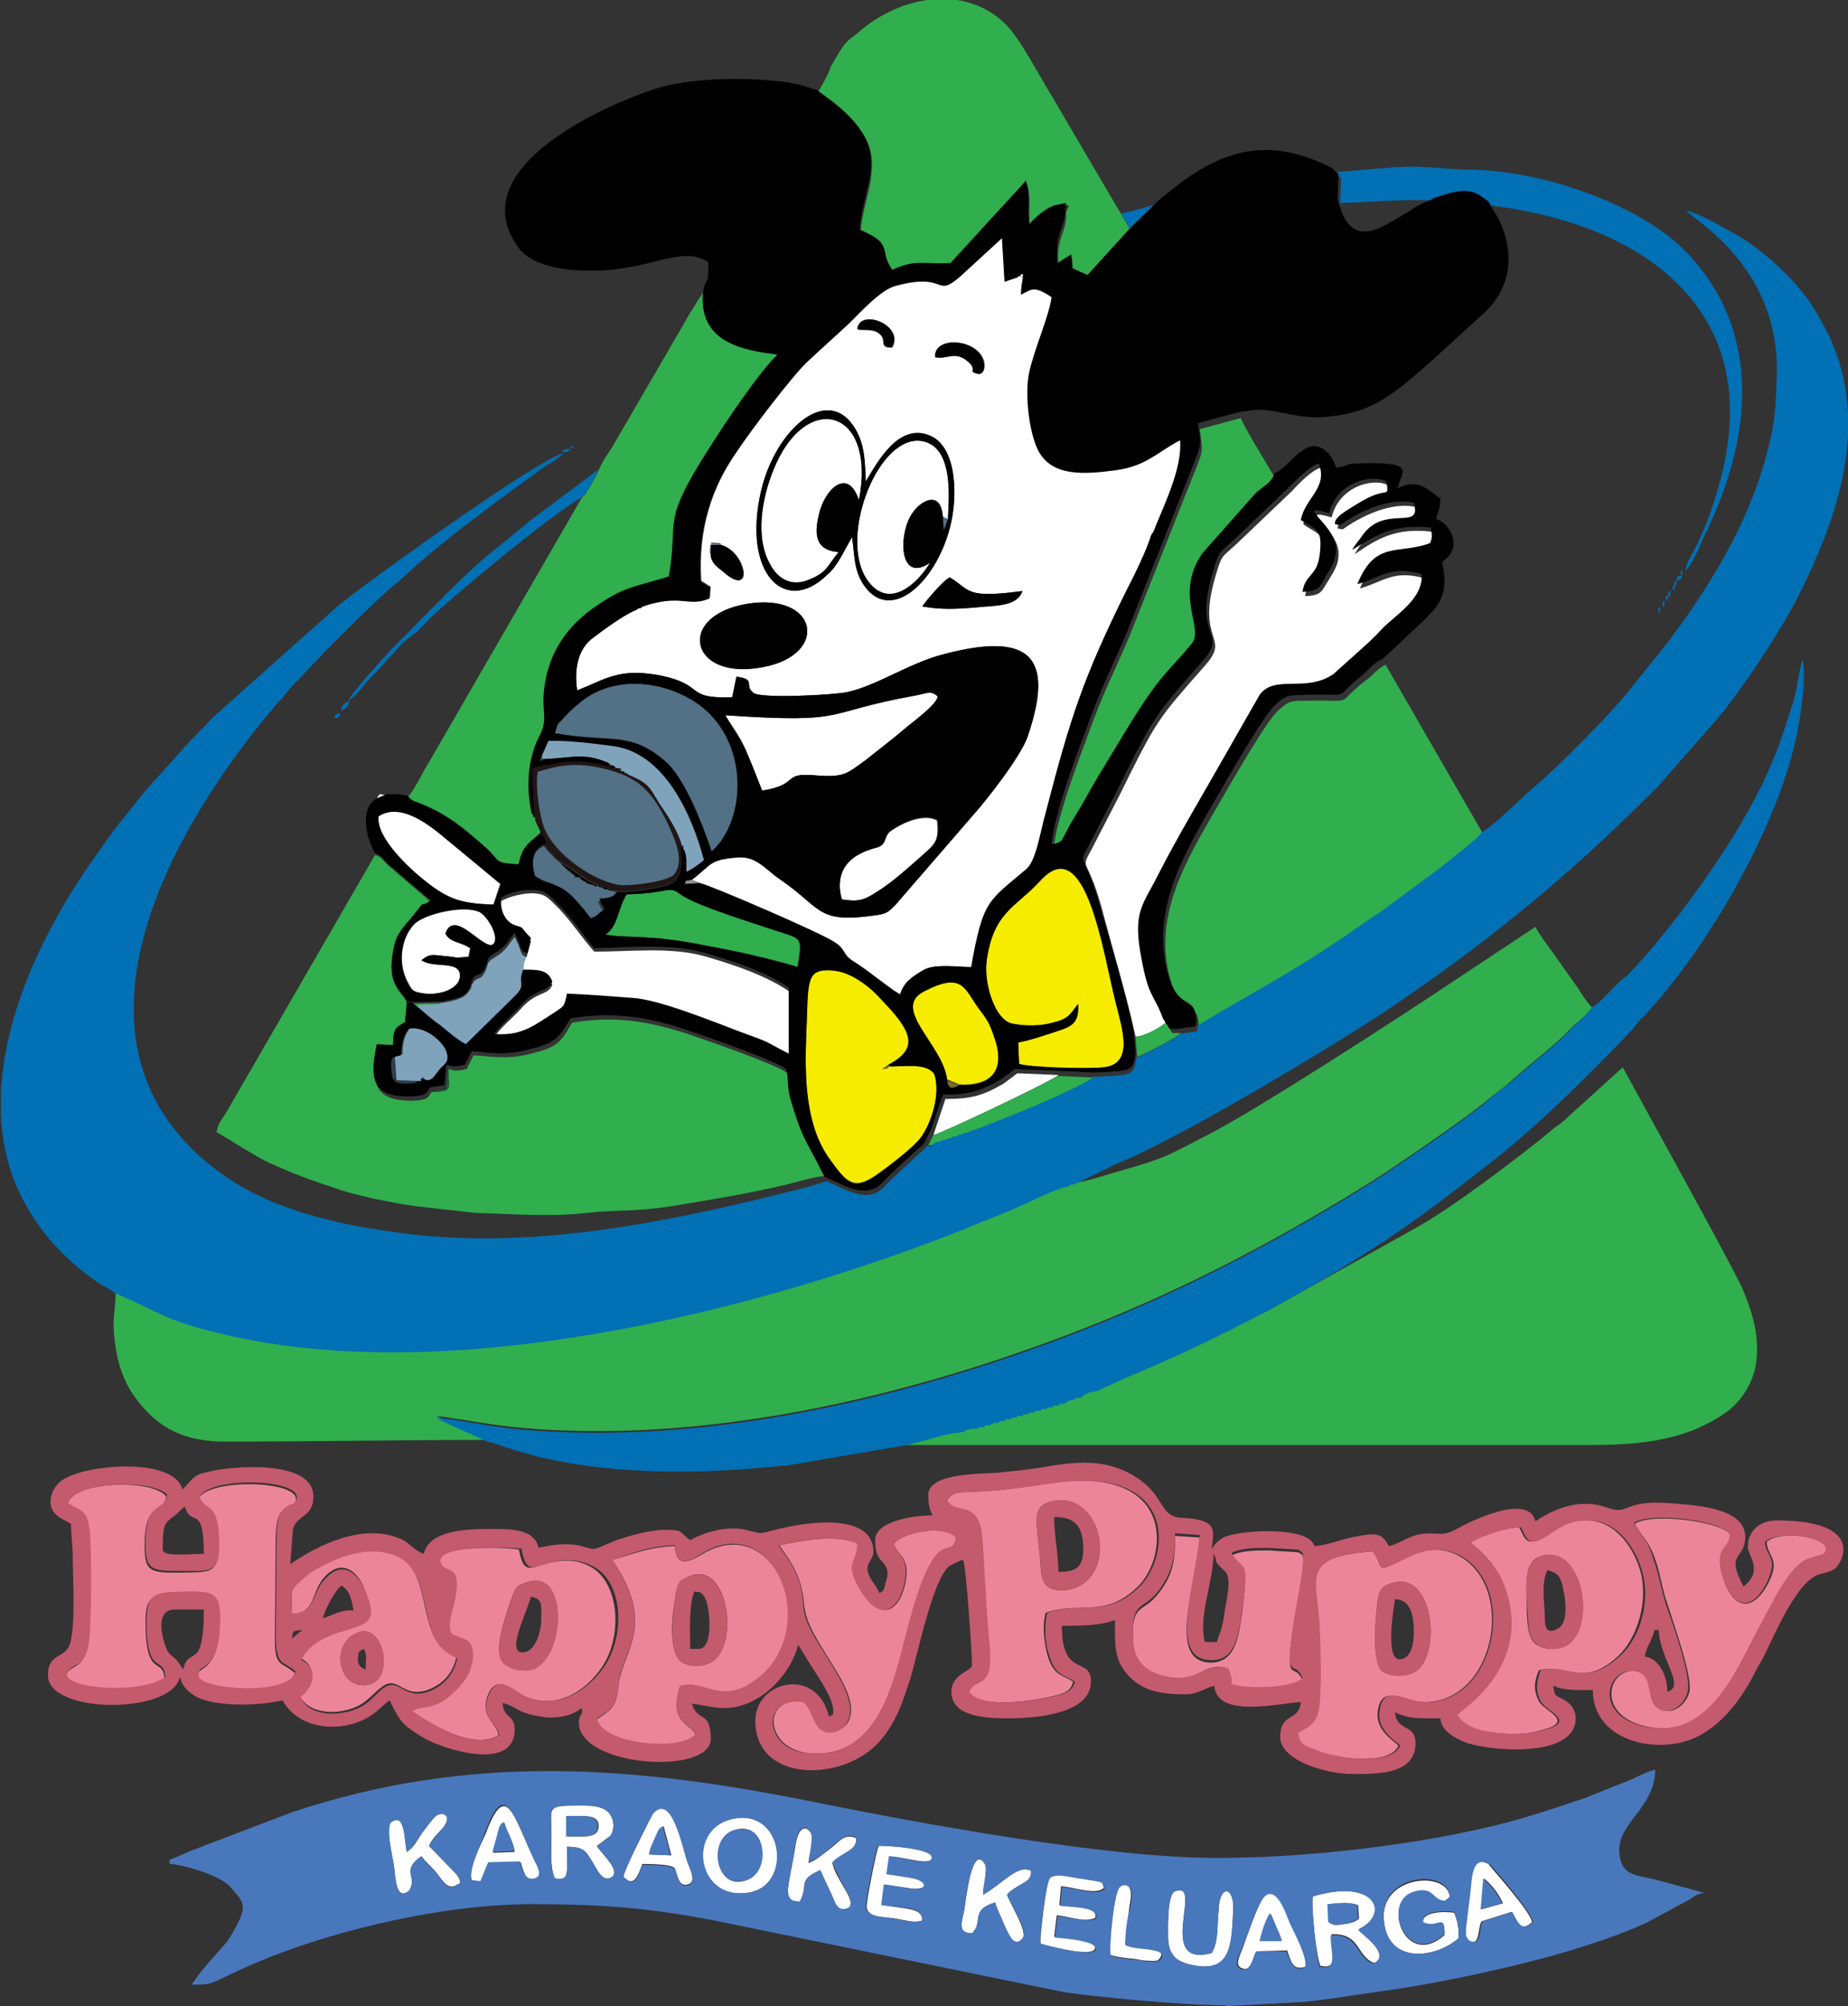 <svg xmlns="http://www.w3.org/2000/svg" width="215.8" height="234.2">
  <rect width="100%" height="100%" fill="#333333" stroke="none"/>
  <g fill-rule="evenodd" clip-rule="evenodd">
    <path fill="#909090" d="M81.8 103.1l-1-.4c-1.6.3-.3 0-.9.5l1.9-.1zm37.4-71l-.3.4c.7-.2.2 0 .3-.4zm.1 1.1c0-.7-.2-1 .2-.8l-.2.8zm15.3 29.1c-.4 0-.3-.1-.2.3l.2-.3z"/>
    <path fill="#726E2C" d="M112 126.7l-1.4-.6c.1 1 .5 1.1 1.4.6zm-8.1-2.2l-.2-.2-.7.5c.9-.1.5.1.9-.3z"/>
    <path fill="#2C4050" d="M46.2 126.1c.2.4 1.5.4 2 .3.6 0-.1.1.4-.1 0 0 .1-.1.2-.1 0 0 .1 0 .2-.1.4 0 .3.1.2-.3l.3.1c0-.1-.2-.2-.2-.3 0-.1-.1.1-.1.2l-.2.3h-2.8l-.2-2.8c-.3.2-.2 0-.3.5v1c.2.7.1 1 .5 1.3zm17.5-37.5c-.5-.1-.4.1-.4-.4l-.2.6.6-.2z"/>
    <path fill="#211616" d="M66.2 101.3c.2.3 0 .2.6.5-.3-.5.3-.2-.6-.5zm13.4-2.9c0 .1.1 1.9.1 2.4-.3 2.2-.4 2.5-5.8 3.2-3.8.5-6.4-2.3-8.4-3.4l-.3-.2-.2-.2c-.3-.2-.1-.1-.4-.4l-.4-.4c-.4-.4-.2-.3-.6-.7 0-.6-.3-.8-.5-1.4l-.7-1.5-.3-6.1c.8-.2.1-.1.6-.2l1.9-.3c2.1-.5 4.1-.3 6.2.2 1 .3 1.5.7 2.5.9v.1c2.4 1 2.5 1.4 3.7 3.4.9 1.1 2.1 2.9 2.6 4.6zm-17.2-3.1c0-.4.1-.3-.3-.4.1.5 0 .4.3.4zm8.8-6.3c0 .4-.1.4.4.3l-.4-.3zm.5.3c0 .4-.1.3.3.3l-.3-.3zm.5.2c0 .4-.1.3.3.3 0-.4.1-.3-.3-.3zm.3.3l.4.3c0-.4.1-.3-.4-.3zm7 8.7l.3.4c0-.5.2-.4-.3-.4zm-8.2 5.3l.5.3-.5-.3zm-.4.1c-.1-.4 0-.3-.4-.2 0 .3-.1.2.4.2zm-.7-.3c0-.4.1-.3-.4-.2l.4.2zm-.7-.1c.1-.4.1-.3-.3-.2l.3.2zm-1-.5c.1-.4.2-.3-.3-.2l.3.2zm-1.1-.8l.4.2c0-.4.1-.3-.4-.2l-.3-.2c0 .4 0 .3.3.2zm-4.6-12.1c2.3-.7 4-1.1 6.5-.6 4.8.9 6.6 2.5 8.6 6.7.7 1.4 2.1 4.2.7 5.9-.7.8-5.2 1.4-6.4 1.2-3.1-.5-7.5-3.6-8.7-6.6-.5-1.4-1-4.8-.7-6.6zm61.7-65.3l.3-.8c-.9-.1-.6-.2-1.2.2l1-.2-.1.8z"/>
    <path fill="#80A3BC" d="M51.5 117.1c-1 .3-1.9-.1-2.9.3l-.3.2c1.2.9 1.8 1.6 3.1 2.5 1.1.8 2.1 1.7 3.1 2.3l5.8-5.7c1.3-1.3.3-1.4.9-3 .1-1-.1-1.1.4-1.9-1-.4-.5-.5-1.5-2.4-.7.8-1 1.5-1.9 2.1-.3.2-.9.5-1.1.8l-.1.1-.1.4c-.7 2.1-1.2.9-1.8 2.2-.5 1.2.3-.9-.1.4-.5.8-.9 1.3-3.5 1.7zm11.8-28.9c0 .5-.1.3.4.4 3.1-.1 4.6-.8 7.4.5l.4.3h.2l.3.3h.2c.4 0 .3-.1.3.3.5.1.4-.1.4.3h.4v.1c2.4 1 2.5 1.4 3.7 3.4.9 1.3 2.1 3.1 2.6 4.8l-.1.1c.4 0 .3-.1.3.4.5.7.3 1.8.4 2.8.8-.4 1.5-1 2.1-1.4C80.9 95 77.7 87.8 71.7 87c-2.3-.3-5.3-.7-7.6-.6l-.8 1.8zm-17.2 35.1l.2 2.8 2.8.1.2-.3c0-.1.1-.2.1-.2 0 .1.2.2.2.3.9.4 1.3-.4 1.8-1.1.6-.8 1.4-.9.9-2.3-.4-1.1-2.4-3-4.4-2.6-.7.9-.9 1.8-.9 3.1l-.9.2zM83 65v-1.4l1.2.1c-.1 0 .2-.2-.5-.2-1.3-.1-.5 0-.7.2-.2.5-.3.7 0 1.3z"/>
    <g fill="#527086">
      <path d="M62.8 90.1c-.3 1.7.2 5.2.8 6.6 1.2 3 5.6 6.1 8.7 6.6 1.2.2 5.7-.4 6.4-1.2 1.4-1.7-.1-4.5-.7-5.9-2-4.2-3.8-5.8-8.6-6.7-2.6-.4-4.3-.1-6.6.6z"/>
      <path d="M64.8 85.6c6.5 1.1 8.7-.3 12.8 3.2 2.2 1.8 4.3 7.1 5.5 10.6 4.1-3.6 4.5-13-1.7-17.3-4.3-2.9-10.1-3.2-13.9.1-.6.6-1.1.9-1.6 1.5-.2.3-.6.6-.8.9l-.3 1zm7 18.5l-.5-.3h-.4c-.5 0-.4.1-.4-.2h-.3l-.4-.2-.3.1-.3-.2-.7-.2-.3-.2-.4-.3-.4-.2c-.4.1-.3.2-.3-.2l-.4-.3c-.6-.3-.4-.2-.6-.5l-.7-.7-.3-.2-.2-.2c-.3-.2-.1-.1-.4-.4l-.4-.4c-.4-.4-.2-.3-.6-.7-1.4.6-1.8 1.9-1.2 3.8l.9.5c2.6.9 3 1.1 5.6 4.4 1-.4.7-.6 1.6-1-.2-.7-.3-.5-.6-1.3.5 0 1.3-.1 1.7-.4.9-1 .4-.5.3-.7zm38.9-43.5c-.4-.2-.3 0-.6-.3l.1 1.6.5-1.3zM75.1 70.8l-.3.2.3-.2zm-.5.2l-.3.2.3-.2z"/>
    </g>
    <path fill="#F6EC00" d="M103.9 124.5c-.5.4 0 .2-.9.3l.7-.5c3.8-2 2.6-4-.7-7.6-1.1-1.2-3.5-3.3-5.9-3.5-3-.1-2.8 1.3-2.9 6.2-.2 4.9-.5 11.5 2.7 15.9 1.9 2.6 2.7 3.8 5.5 1.8 1.3-.9 4.3-3.2 5.1-4.3 1.2-1.6 2.4-5.1 1.6-7.5-.9-1.2-3.4-.8-5.2-.8zm22-7.3c.1 2.2-.7 2.6-2.5 3.2-1.2.4-3.2 1.1-4.5 1.3l.1 2.5c1.4.4 8.2.6 9.9.4 3.5-.4 2.2-4.4 1.4-7.5-1.5-5.8-3.5-20.1-8.8-14.3-3 3.2-5.6 3.6-6.3 9.5-.3 2.6 1 6.8 3 7.2 1.5.3 3.2.3 4.7-.1 2.1-.5 2.1-1 3-2.2zm-15.3 8.8l1.4.6c3.7.2 5.4-1.6 4.2-5.3-.6-1.8-.8-2.2-1.8-3.5-1.8-2.4-1.9-4.5-6.4-2.2-4.1 2.1 2.1 6.3 2.6 10.4z"/>
    <g fill="#EC859A">
      <path d="M7.9 175.5c1.7 1 2.3.8 2.5 3.6.2 2.4.2 10.4-.1 12.7-.5 3.3-2.1 2.4-2.6 3.8 0 1.7 8.6 2.3 11.5.4-.1-2.6-2.1 0-2.2-6.1-.1-3.7.7-3.8 4.3-3.9 3.6-.1 4.5.1 4.3 3.9-.1 1.9-.3 3.6-1.6 4.7-.9.7-.8.3-.9 1.3.3 1.7 10.8 2.3 11.3-.6-1.4-1.3-2.3-.6-2.3-3.7l.1-12.4c.1-1.8.3-2.6 1.3-3.2 1-.5.5.1 1-.7 1-2.5-10.3-2.8-11.3-.3.5 1.1 1.2.8 1.8 2 .5.9.5 2.2.5 3.3.1 3.6-1.1 3.2-4.6 3.3-3.5 0-4.1-.1-4-3.7.1-4.7 2.3-3.2 2.5-5.2-1.4-2-10.6-1.9-11.5.8zm154.7 9.3c5-1.5 5.8 9 2.4 10.5-1.1.5-2.8.4-3.6-.2-1.2-1-.8-6-.6-7.6.2-1.8.4-2.3 1.8-2.7zm-2.3-3.7c-8.3.7-6.6 2.7-6.4 8.5.1 2.5.2 5.2.1 7.7-.1 3.6-.6 3.9-2.6 5 .2 1.4.8 1.5 2.1 2 2.3 1 8.8 1.9 9.8-.5-.3-.5-3.3-1.9-2.2-4.9.8-2 3.1-.2 5.1-.2 8.3.2 11-13.4 4.1-17.1-1.9-1-3.9-.8-5.8.1-4.3 2.2-2.7 1.4-4.2-.6zm-37.9-5.7c5.4-1.8 8.1 6.4 4.2 9.4-.9.7-2.4 1.1-3.7.7-1.2-.4-1.3-1.5-1.4-2.9-.3-4.4-1.2-6.5.9-7.2zm-11.8-.2c1 1.7 3.3 0 3.8 3.4.3 2.1.4 4.7.5 6.9.2 2.3.4 4.6.5 7 .4 4.9-1.8 3.4-2.4 5 1.2 2 7.8 1.1 10 .5 1.3-.3 2.1-.6 2.3-1.7-1.6-.9-2.2-.8-2.9-2.8-.5-1.6-.7-3.8-.3-5.2 3.6-1.4 6.9.7 10.7-3 3.7-3.5 4.6-14.5-10.4-12.1-2 .3-4.1.6-6.2.8-1.1.1-2 .1-3.1.2-1.1 0-2 0-2.5 1zm-30.3 8.9c4.6-2.2 6.1 7.5 3 9.8-1 .7-2.5.8-3.6.2-1.7-1-1.2-5.5-.9-7.3.3-2.4.8-2.3 1.5-2.7zm-8.8-2c5.3 7.7 1.1 10.7.7 14.8-.2 2.5-1 2.8-2.5 3.8.6 3.1 10.1 3.8 11.5 1.8-.4-1.3-3.2-1.2-1.8-5.6 2.9-.9 4.8 2.4 9.1-.9 7.5-5.8 2.1-19.8-6.6-14.5-1.7 1-2.9 1.4-3.1-1-3 .1-4.8.9-7.3 1.6z"/>
      <path d="M61.3 184.8c5.1-2.1 4.8 8.6 1 10-1.3.5-3 0-3.6-.8-1.1-1.3.3-5.1.8-6.7.7-2.1.8-2.1 1.8-2.5zm-8.6 6l1.6.6c1.4.7.8 3.5-.3 5-.6.7-1.5 1.7-2.4 2.2-1.8 1-2.7.5-3.5 1.2 1.9 1.2 6.9 4.6 10.1 2.8-.1-1.5-2.4-2.2-1.1-5 1.1-2.2 2.9-.1 4.3.5 4.3 1.7 7.7-1.5 9.1-3.8 1.9-3.1 1.9-8.1-.5-10.6-1.1-1.1-2.9-1.8-5.1-1.4-2.7.4-3.7 2-4.3-1.4-1.6-.3-10.3-.6-9.4 1.7.5 1.3 2.4-.1 1.7 3.9 0 1.2-.9 3.2-.2 4.3zm127.5-9.2c4.8-1.1 6.3 8.8 2.5 10.6-1.1.5-2.6.4-3.5-.4-.8-.8-.8-2.1-.9-3.4 0-3-.6-6.3 1.9-6.8zm-8.5-1.5c1.4 1.1 2.6 2.2 3.4 4.1 4.5 10.1-4.8 15.6-5.1 16 .9 1.6 3.6 2.1 5.8 2.2 1.3.1 2.6 0 3.8-.3 4.7-1.1.8-2.2.1-3.5-.7-1.4-.5-2.4 0-3.6 3.4-.9 5.1 2.2 9.3-1.7 1.9-1.8 3.4-5.6 2.7-9.3-.7-3.1-2.9-6.3-6.1-6.5-2.1-.1-3.4.6-4.8 1.6-2.6 1.8-2.7.5-3.4-.8-1.4 0-4.6 1-5.7 1.8z"/>
      <path d="M201.1 183.7c-.8-3 .7-2.7 1-4.4-.4-1.6-9.3-2.8-11.2-1.4.7 1.4 1.7 2 2.4 4.2.6 1.6.8 3.5 1.4 5.1.6 2 2.9 8.3 2.6 10.2-.3 1.7-2.4 3.2-3.8 1.8-1.1-1.1-.3-3.8-2.4-4.1-3.3-.5-4.8 5 .9 6.4 7.9 1.9 11-6.8 13.8-11.9 1.4-2.5 3.2-6.6 5.4-7.6.8-.4 2.1-.4 2.2-1.1.2-1.4-5.4-2.4-7.1-.9.1 1.8 1.6 1.9.3 4.6-1.9 3.9-4.5 3.3-5.5-.9zm-96.7-3.5c.3 1.4 1.8 1.4 1.4 4.2-.5 3.2-2.7 5.7-5.5.8-1.6-2.9-.1-2.7-.1-5-2.5-1.1-6.3-.4-9.2.2 1.4 2 2.6 3.5 2.9 6.9.2 2.3 1.6 4.2 3.1 6.7.9 1.5 3.3 4.9 2 7.1-.6.9-2.2 1.6-3.2.7-.7-.7-.8-2.2-1.9-3.1-4.9-.9-4.8 5.5.7 6 8.6.6 10-9.5 11.9-16.2 3-11 4.7-6.1 5.2-9-1.5-1.6-6.3-.6-7.3.7zm39 14.6c1 2.2-.4 1.6.9 2.2.6.2 6.3.6 7.8-.8-.9-2.4-2.2 1-1-6.8.2-1.5 1.4-6.9 1-7.8 0 0-.1-.2-.1-.1l-.1-.1c-.5-.3 0-.1-.5-.2l-3.3-.2c-1.5 0-3.1 0-4.3.6 1.3 2.3 2.1.2 1.2 7-.4 2.7-.8 5.6-3.8 5.5-4.8-.3-1.7-8.5-1.1-14.6l-2.9-.2c.1 3.1-.4 4.8-1.9 6.7-1.8 2.4-3.2 1-3 5.6.1 2.7 1.5 4 3.9 4.4 3.8.5 4.4-2.1 7.2-1.2zm-101.3-4.3c2.8-.7 4 5.7.8 6.2-3.5.6-4.5-5.2-.8-6.2zm-8-2.1c2.8 0 2.2-2.6 3.8-4.3 2-2.2 3.9-.7 4.7 1.5 1.4 3.5.4 3.7-2.5 4.6-2.1.6-4.3 1.7-5 3.4 2.1 1 1.4 3.2-.1 4.3.6 1.6 2.9 2.3 5.2 1.8 2.4-.5 3-1.7 4.3-2.7 2-1.6 2.4 1.3 5.4.3 1.7-.6 3-1.9 3.4-3.9 0 0-.1-.2-.2-.1 0 0-1.6-.6-2.4-2.2-1.6-3.3-1-8.3-4.7-9.7-2.8-1.1-5.8-.1-8 1-1.2.6-1.9 1.1-2.9 1.9-1.4 1.4-1 1.5-1 4.1z"/>
    </g>
    <g fill="#C45A6D">
      <path d="M67.9 199.4l.1.4c-.1.5-.4.5-.4 1.3 0 5.2 15.4 6.2 15.4 1.9 0-3.4-1.6-1.9-2.2-4.1 1.2.1 2.4.5 3.8.5 4.2 0 7.8-4 8.6-7.4l1.1 1.8c.9 1.5 3 4.3 3 5.9 0 .7-.1.4-.5.7-1.4-5.9-8.6-4.2-8.6.5 0 7.3 10.4 7.2 14.6 2.3 1.8-2.1 2.5-4.2 3.4-6.9.8-2.4 2.7-12.1 4.7-13.5l1.2-.6c.5-.1 0-.2.4 0 .3.6 1 10.6 1 12.2 0 .7-2.4 1-2.4 3.1 0 3 4.2 3.1 6.7 3.1 3.8 0 9.6-.7 9.6-4.3 0-3-3.4-.3-3.4-6.5 1.9 0 4.7 0 6.2-.7 0 2.9-.1 4.5 1.3 6.2 1.7 2.1 4 2.5 6.9 2.5 1.5 0 2.2-.7 3.4-1 .3 3.9 7.7 2 10.1 1.9-.2 2.4-2.4 1.1-2.4 4.1 0 2.7 5.3 4.3 8.4 4.3 2.9 0 7.4.1 7.4-3.6 0-2.3-2.2-1.3-2.4-3.6 1.7.8 2.8.7 5.3.7.1 1.5 1.7 2.3 2.9 2.8 2.6 1 12.9 2 12.9-2.8 0-.9-.5-1.6-1.1-2-1-.7-1.4-.3-1.5-1.8 1.2.6 3.1.5 4.6.5 0 6.1 7.8 7.7 12.3 5.4 2.9-1.5 5-4.3 6.5-7.2.4-.8.6-1.1 1-1.8 1.3-2.5 3.9-9 6.6-9.9.7-.2 1.4-.3 1.9-.7.9-.7 3.5-5.6-6.8-5.6-2.1 0-3.4 1.3-3.4 3.1 0 1 1.9 2.8-.5 4.6-2.2-4.1.2-3 .2-5.8 0-3.5-6.3-3.7-8.6-3.9-5.8-.5-4.9 1.5-7.5.5-3.1-1.1-6 0-8.4 1.6-.8-3.4-7.8.1-9.2.9-1.9 1-2 .3-4.2.6-1.4.2-2.4 1.1-3.7 1.4-.9-1.7-1.7-1.5-4-1.1-1.6.3-3.2 1-4.7 1.1-.6-2.3-8.1-1.9-10.1-1.2-.7.2-1.1.5-1.6 1.1l-.2.3-.1.1c.2-2 .9-3.4-3.4-3.6-3.1-.1-1.7-3-6.6-5.4-3.1-1.5-6.4-1.1-9.8-.5-1.8.3-3.1.4-4.9.6-1.5.2-8.4-.1-8.4 2.6 0 .9.1 1.7.5 2.4-1.6 0-6.7.5-6.7 2.9 0 2.6 1 2.1 1.4 3.5.1.5 0 1-.2 1.5-.2.9-.1.8-.7 1.2-.3-.9-1.4-1.8-1.4-2.9 0-.7.7-1.2.7-1.9 0-4.9-8.5-3.4-11.5-2.6-2.1.5-1.3.5-3.4 0-2.1-.5-4.7.2-6.5 1.2-1.4-1-.7-1.2-2.9-1.2-1.9 0-4.2.7-5.7 1.2-.5.2-2.3 1-2.5 1-1 .2-2.1-1.2-6.6-.1-.5-2.3-3.5-2.2-5.5-2.2-2.4 0-7.3 0-7.9 2.9-1-.3-1.6-1.2-2.6-1.7-4.5-2-9.8.7-13 2.9l.3-4c.4-1.8 2.4-1.4 2.4-3.9 0-4.4-9.7-3.6-12.6-2.8-.8.2-1 .3-1.6.8l-.8.9-.1.1-.1.1-.1.1c-.9-3.9-11.9-3-14.3-.9-.6.5-1.1 1.4-1.1 2.3 0 1.6 1.4 2 2.4 2.6 0 1.7.2 2.3.2 4.1 0 2.1.4 8.7-.5 10.3-.7 1.3-2.4.8-2.4 3.3 0 4.5 14.4 4.6 15.4.2 0 0 .1.1.1.2.2 1 1.3 1.9 2.3 2.3 2.6 1 7 .8 9.6.2 1.8 3.3 6.4 3.8 9.6 2.2 1.5-.8 1.8-1.4 2.9-2.2 1.2 2.5 1.5 2.9 4 4.4 2 1.2 10.6 4.1 10.6-1 0-1.8-1.3-1.2-1.4-3.1 1.8.5 1.7 1.2 4.5 1.6 1.4.3 3.6 0 4.7-1zm1.5-.9s-.1 0 0 0zm123.8-8.2h.5c.1 3.3 3.2 6.6 1 7.2 0-1.9-1-3.9-2.6-4.1 0-.9.8-1.8 1.1-3.1zm-171.8 4.6l-.4-.6c-.6-.9-1-.9-1.4-1.5-.2-.2-2-4.9.8-4.9h3.4c0 7.5-1.8 4.1-2.4 7zm12.7-3.6c.1-1 .1-.9 1.2-1-.4.3-.8.7-1.2 1zm3.6-2.4c.2-.9 1.5-3.4 2.2-3.8 1 .7 1.1 1.5 1.4 2.9-1.6-.1-2.4.6-3.6.9zm122.6-7.8c1.4 1.9-.1 2.8 4.4.6 1.8-.9 3.9-1.1 5.8-.1 6.8 3.7 4.1 17.3-4.1 17.1-2.1 0-4.3-1.9-5.1.2-1.1 3 1.9 4.4 2.2 4.9-1 2.4-7.5 1.5-9.8.5-1.3-.5-1.9-.6-2.1-2 2-1.1 2.5-1.4 2.6-5 .1-2.5 0-5.2-.1-7.7-.4-5.7-2.1-7.8 6.2-8.5zm-108.9 3.7zm90.7 6.9h-1.4c-.8-3.1 1-7 1-10.3.7 1.1-.3.5 1.3 2 1 .9.1 3.6-.1 5.5-.3 1.7-.5 1.7-.8 2.8zm-108-3.3c0-2.5-.4-2.6 1.1-3.9 1-.9 1.6-1.3 2.9-1.9 2.2-1.1 5.2-2.1 8-1 3.7 1.4 3.1 6.4 4.7 9.7.8 1.6 2.4 2.2 2.4 2.2s.1.1.2.1c-.4 1.9-1.7 3.3-3.4 3.9-3 1-3.4-1.9-5.4-.3-1.2 1-1.8 2.2-4.3 2.7-2.4.5-4.6-.2-5.2-1.8 1.5-1.1 2.2-3.3.1-4.3.7-1.7 2.8-2.8 5-3.4 2.9-.9 3.9-1.1 2.5-4.6-.9-2.2-2.7-3.7-4.7-1.5-1.6 1.5-1.1 4.1-3.9 4.1zm37.4-6.3c2.5-.8 4.3-1.6 7.3-1.7.2 2.5 1.4 2.1 3.1 1 8.6-5.3 14 8.7 6.6 14.5-4.3 3.4-6.3 0-9.1.9-1.4 4.5 1.3 4.3 1.8 5.6-1.4 2.1-10.9 1.3-11.5-1.8 1.6-1 2.3-1.3 2.5-3.8.3-4 4.6-6.9-.7-14.7zm-10 16c-1.4-.6-3.2-2.7-4.3-.5-1.4 2.8.9 3.5 1.1 5-3.3 1.8-8.3-1.6-10.1-2.8.8-.7 1.8-.2 3.5-1.2.9-.5 1.8-1.5 2.4-2.2 1.2-1.5 1.7-4.3.3-5l-1.6-.6c-.7-1.1.2-3 .4-4.4.7-4-1.2-2.6-1.7-3.9-.9-2.2 7.7-1.9 9.4-1.7.6 3.4 1.6 1.9 4.3 1.4 2.2-.3 4 .4 5.1 1.4 2.5 2.4 2.4 7.5.5 10.6-1.5 2.4-5 5.6-9.3 3.9zM19 180.9c0-3.8.4-2.9 2.1-4.6.3-.3.2-.2.5-.4.7 2.5 2.2-.5 2.2 5.5-1.6 0-4.8.4-4.8-.5zm124.4 13.9c-2.8-.8-3.4 1.7-7.2.9-2.4-.5-3.8-1.8-3.9-4.4-.2-4.6 1.2-3.2 3-5.6 1.4-1.9 2-3.6 1.9-6.7l2.9.2c-.6 6.1-3.6 14.3 1.1 14.6 3 .2 3.4-2.7 3.8-5.5 1-6.7.2-4.7-1.2-7 1.2-.6 2.8-.6 4.3-.6l3.3.2c.5.1 0-.1.5.2 0 0 .1.2.1.1l.1.1c.4.9-.8 6.3-1 7.8-1.2 7.8.1 4.4 1 6.8-1.5 1.4-7.3 1.1-7.8.8-1.3-.3.1.3-.9-1.9zm28.3-14.7c1.1-.7 4.3-1.8 5.9-1.8.7 1.3.8 2.6 3.4.8 1.4-1 2.7-1.7 4.8-1.6 3.2.2 5.4 3.4 6.1 6.5.8 3.7-.7 7.5-2.7 9.3-4.3 3.9-5.9.8-9.3 1.7-.4 1.2-.7 2.2 0 3.6.7 1.3 4.6 2.4-.1 3.5-1.2.3-2.5.3-3.8.3-2.3-.1-4.9-.6-5.8-2.2.3-.5 9.6-6 5.1-16-1-1.9-2.2-3-3.6-4.1zm-67.3.1c1-1.3 5.8-2.3 7.2-.7-.5 2.9-2.1-2-5.2 9-1.9 6.7-3.2 16.9-11.9 16.2-5.5-.4-5.6-6.8-.7-6 1 .9 1.1 2.4 1.9 3.1 1 1 2.7.3 3.2-.7 1.3-2.1-1.1-5.6-2-7.1-1.5-2.5-3-4.4-3.1-6.7-.2-3.4-1.5-4.9-2.9-6.9 2.9-.6 6.7-1.3 9.2-.2 0 2.3-1.5 2.1.1 5 2.7 4.9 5 2.4 5.5-.8.4-2.8-1-2.8-1.3-4.2zm86.4-2.4c1.9-1.4 10.8-.2 11.2 1.4-.2 1.7-1.7 1.4-1 4.4 1.1 4.2 3.6 4.8 5.4 1 1.3-2.8-.2-2.9-.3-4.6 1.7-1.5 7.3-.5 7.1.9-.1.8-1.4.8-2.2 1.1-2.2 1-4 5.1-5.4 7.6-2.8 5.1-5.9 13.8-13.8 11.9-5.7-1.4-4.2-6.8-.9-6.4 2.2.3 1.3 3 2.4 4.1 1.4 1.4 3.5-.1 3.8-1.8.4-1.9-1.9-8.2-2.6-10.2-.5-1.7-.8-3.5-1.4-5.1-.6-2.3-1.6-2.9-2.3-4.3zm-80.2-2.6c.5-1 1.4-1 2.7-1 1.1-.1 2-.1 3.1-.2 2.1-.2 4.1-.5 6.2-.8 15.1-2.4 14.1 8.6 10.4 12.1-3.8 3.7-7.1 1.6-10.7 3-.4 1.5-.3 3.7.3 5.2.7 2 1.3 1.9 2.9 2.8-.2 1.1-1.1 1.4-2.3 1.7-2.2.6-8.8 1.5-10-.5.6-1.7 2.8-.1 2.4-5-.2-2.3-.4-4.6-.5-7-.2-2.2-.2-4.8-.5-6.9-.7-3.4-3-1.8-4-3.4zm-102.7.3c.9-2.7 10.1-2.8 11.6-1-.2 2-2.4.6-2.5 5.2-.1 3.6.6 3.7 4 3.7s4.7.4 4.6-3.3c0-1.1-.1-2.4-.5-3.3-.6-1.1-1.3-.9-1.8-2 1.1-2.5 12.3-2.2 11.3.3-.6.8 0 .2-1 .7-1 .6-1.2 1.4-1.3 3.2l-.1 12.4c.1 3.1.9 2.5 2.3 3.7-.5 2.9-10.9 2.2-11.3.6.1-1.1 0-.6.9-1.3 1.3-1.1 1.5-2.7 1.6-4.7.2-3.8-.7-4-4.3-3.9-3.6.1-4.3.2-4.3 3.9.1 6.1 2.1 3.5 2.2 6.1-2.9 2-11.6 1.4-11.5-.4.6-1.4 2.2-.5 2.6-3.8.3-2.2.3-10.3.1-12.7-.3-2.6-.8-2.4-2.6-3.4z"/>
      <path d="M123.1 177.1c2.4 0 3.4 1 3.4 3.8 0 2.4-1.3 2.6-2.9 2.6 0-2-.5-4.2-.5-6.4zm-.7-1.7c-2.1.7-1.2 2.8-.9 7.2.1 1.4.2 2.5 1.4 2.9 1.3.4 2.8 0 3.7-.7 3.9-3.1 1.3-11.2-4.2-9.4zm41 18.3c-1.7 0-.6-6.4-.5-7 1.9 0 2.2 2.1 2.2 3.8 0 1.4-.3 3.2-1.7 3.2zm-.8-8.9c-1.4.4-1.6.9-1.8 2.7-.2 1.6-.6 6.6.6 7.6.8.7 2.5.7 3.6.2 3.4-1.5 2.6-12-2.4-10.5zm18.1-1.5c1.1.3 1.4.6 1.7 1.6.3 1.1 1 4.6-.6 5.3-1 .5-1.4 0-1.4-1.2 0-2-.5-4 .3-5.7zm-.5-1.7c-2.5.6-2 3.9-1.8 6.8.1 1.3 0 2.6.9 3.4.8.8 2.3.9 3.5.4 3.7-1.8 2.2-11.8-2.6-10.6zm-98.6 10.9h-1c0-1.9-.2-5.2.5-6.7.9.1.8.1 1.2.7.6.9 1.1 6-.7 6zm-1.3-8.4c-.8.4-1.2.2-1.5 2.7-.2 1.8-.8 6.3.9 7.3 1 .6 2.6.5 3.6-.2 3.1-2.3 1.6-11.9-3-9.8zM61 192.9c-1.9 0 .5-4.6 1-6.5 1.4.3 1.2.8 1.2 2.9-.1 1.4-.7 3.6-2.2 3.6zm.3-8.1c-1 .4-1.1.4-1.8 2.6-.5 1.6-1.9 5.3-.8 6.7.6.7 2.3 1.2 3.6.8 3.8-1.5 4.1-12.2-1-10.1zm-19.5 8.9c0-.8.1-1 .7-1.2.4.8.2 1.3.2 2.4-.6-.2-.9-.5-.9-1.2zm.3-3.2c-3.7 1-2.7 6.8.8 6.2 3.2-.5 2-6.9-.8-6.2z"/>
    </g>
    <g fill="#FFF">
      <path d="M87.2 70.5c8.4-1.4 9.7 6 1.8 7.4-8.5 1.6-10.1-6-1.8-7.4zm20.5.3c.3-.5 2.4-3 3.2-3.4 2.5 1.5 1.7 2.5 8.5 1.6-.7 1.7-3.1 1.6-5.3 1.9-2.3.2-4.1.3-6.4-.1zM83 63.6c-.2.7-.2.9.1 1.4.2.9.9 1.3 1.5 1.8 3.5 3.1 2.6-2.4-.4-3.2-.1 0 .2-.2-.5-.2-1.2-.1-.4 0-.7.2zm16.5-.9c.3 2.1.2 3.8 1.3 5.5 3.1 4.7 8.4-.1 10.1-6.5 1-3.7.8-9.2-2-10.7-3.9-2-6.5 3.1-7.8 5.2-.1-2.3-.1-4.2-1.2-6.1-3.2-5.4-9.3 0-11 7.1-2.3 9.8 2.8 14.7 7.7 9.9 1.2-1 1.9-2.7 2.9-4.4zm9.7-21c-.2-2.5 4.9-2.2 5.7.4.2.7 0 1.8-.8 1.5-1.1-.3.1-.4-1-1.4-1.6-1.3-2.4-.2-3.9-.5zm-5-1.1c-1.8 0-.3-.8-1.6-1.7-.7-.5-1.7-.3-2.4-.4.2-2.6 5.5-.5 4 2.1zM75.1 70.8l-.3.2h-.2l-.3.2c-1.5.6-3.9 2.4-5.1 3.3-1.6 1.2-2.2 3.4-1.8 6.1 3.3-1.3 4.8-2.6 9.4-1.8 5.8 1.1 2.9 2.8 8.7 2.6L86 79c2.4.3.8 1 2 1.9 1 .7 9.7.2 10.9-.1 3.4-.7 7.3-3.4 11.2-4.4 10.5-2.8 13 .5 9.9 9.6-.8 2.3-4.7 7.3-6.4 9.2l-9 10.4c-.9.9-1 1.1-2.7 1.3-6.6.9-5.9-.9-10.9-4.3-1.6-1.1-2.7-2.7-4.9-2.5-3.4.3-2.9.8-5.3 2.6l1 .4c1.3.3 14.1 5.8 15.7 6.9 1.4.9.8 1.4 2.3 2.3 1.5.9 4.6 3.5 5.4 3.8.4-1.4 1.4-2.1 2.8-2.9 1.3-.7 3.9-.3 5.5-.3 1.4-7.8 1.9-7.6 6.4-11.4 1.2-1 1.6-4.1 2.3-6.6 2.9-11.2 4.4-15.8 9.5-26.1.8-1.5 2.4-4.8 2.8-6.3 0-.4-.1-.3.2-.3 1.1-2.9 3.5-7.5 3.2-10.9-2.7 1.4-3.9 3-7.5 3.5-3.8.5-7.2.7-8.9-2-1.2-2-1.8-6.9-1.2-9.5.6-2.7 2.3-6.5 2.6-8.7-2.2-1.5-2.4-.8-3.6-.3l.1-1.2c0-.7-.2-1 .2-.8-.1-.5.1-.3-.4-.4-.1.4.5.2-.3.4l-1.5.5-.3-5.1-4.9 4.5c-3 2.6-1.4-.6-7.6 1.1-1.7.5-4 3-5.3 4.3-1.7 1.6-3.3 3-5 4.6-1.8 1.7-6.8 8.3-8.3 10.6-2.8 4-4.5 8.9-4.1 15l1.1.7-.1 1.3c-2.5 1.1-3.2-.6-7.8 1zm57.5 50.2c.8.1 2.9-1 3.5-1.6-1.2-3.2-1.7-2.1-2.7-8.1-.7-4.4.5-5.4 2.1-8.6 2.4-4.8 5.4-9.5 7.9-14.1l4-7c1.8-2.4 5.4-.2 8.6-2.4l2.9-2.6c1.1-1 1.7-1.4 2.8-2.7 1.4-1.5 4.9-3.5 4.6-6.4-3.6-1-4.7.4-7.5 1.2 2.2-5.1 4.8-3.3 8.5-4.8.3-.8.3-.8.1-1.8-4.5-.6-6.7.9-9.2 2.6.3-.6.7-1.1 1.2-1.7 2.6-3.6 7-.4 6-3.8-4-.9-8.6 2.6-8.6 2.6l-.6-.1c-.1-.8 1.6-1.7 2.8-2.5 3.4-2.1 3.5-.4 3.2-2.5-1.7-1-5.8 0-6.7 3.7-4.2-1.2.6 1.2.8 4 .1 1.5-.6 2.4-1.2 3.4-.8 1.3-.8 1.7-2.7 1.8.3-2.1 1.7-1.7 2-4.3.4-3.3-.6-2.9-2.2-4.1.4-2.6 3.2-3.7 2.1-6.6-.9.1-2.7 1.9-3.4 2.7l-6.5 6.2c-1.7 1.6-1.7 1.1-2.5 3.9-2.2 7.6 1.8 6.9-1.1 10.2-5.7 6.5-5.6 6.2-10.1 15.3l-3.2 6.2c-1.4 2.6-.6.7 1.1 6.7 1.1 4.2 3.2 11.3 4 15.2zm-71.1-9.3c-.4.8-.3.9-.4 1.9 1.8-.1 2.9-.1 3.4 1.4-.6 1.3-1.9.7-3.7 2.8-1 1.1-2.3 2.1-3.1 3.3 3.4.3 4.8-1.1 7.2-2.6 1-.6 1-.5 1.3-2.1 2.6.1 5.1.4 7.7.5 3.1.2 9.2 2.7 12.4 3.9 4.3 1.6 2.3.8 5.8 2.6v-7.7c-2.5-1.7-6.1-3-9.6-4-4-1.2-8.8-.6-13.1-.6-1.6-1.8-2.5-3.3-4.1-5-1.3-1.3-1.6-1.7-2.8-1.8-1.4-.1-3.1.4-4 .9-.1 1.2.3 2.7 1.6 3.2 1.2.4.5.1 1.9 1.5l-.5 1.8z"/>
      <path d="M97.9 64.5c-.3-.2.2 0-.4-.1-2-.3-2.5-1.7-1.9-4.2.6-3 3.4-5.8 4.7-1.8 2.1-10.7-6.2-13-10-3.5-1.3 3.2-2.2 7.9-.3 11.1.7 1.3 2.2 2.6 4.4 1.7 2.3-.9 2.2-1.7 3.5-3.2zm-13.2 19c.8 1.4 1.6 2.3 2.4 4.1.7 1.6 1.3 3.2 1.9 4.7 4.4-.7 2.3-2.1 6-1.8 3.5.3 3.8-.1 6-1.7 1.5-1.2 3.1-2.4 4.5-3.6.9-.8 3.9-2.9 4-3.9-.8-.7-1.1-.4-2.6-.1-11.2 2-7.4 3.3-22.2 2.3z"/>
      <path d="M110.1 60.3c.3.2.2.1.6.3 0-1.5 1-8.4-3-9.1-5.1-1-9.8 11.1-6.5 16.1 2.6 3.9 6.2.3 7.4-1.9-3.5 2.4-3.7-2.9-2.3-5.4 1.1-2 3.6-3.2 3.8 0zm-65.9 35c-.3 2.5 3.6 6 4.7 7 3 2.6 4.5 3.2 8.7 3.3l.8-2.4-6.4-5.3c-1.4-1.2-5-4.5-7.8-2.6zm5 16.8c.9-.6 1.1-.7 2.6-.5.5.1 1.1.1 1.6.2l1.4-.1.2-1c-1.2-.8-2.3-.6-2.9-1.7 1-3.1 4.5 2.2 5.6 1.2.8-.8-.7-3.5-1.8-3.8-2.2-.7-6.3.4-7.4 1.4-1.4 1.3-2.3 4.3-.8 7 .5.9.6 1 2 1.2 1.8.2 4.2-.6 4.1-2.2-.2-1.7-3.2-.8-4.6-1.7zm49.1-7.1c1.9.3 2.6.1 4-.8 1.9-1.2 4.1-3.2 5.7-4.6 1.1-1 1.7-1.5 1.4-3.8-2-1.1-5.3 1.1-5.6 1.4-.6.7-.3 1.3-1.2 1.7-.4.2-5.7.9-4.3 6.1zm56.8 117.3c1.4-.1 2.2-.3 3.5.1l.1 1.6c-.4.3-.8.5-1.6.6-1.2.2-1.4.2-1.9-.2l-.1-2.1zm-1.8-.9c-.2 1.1.4 7.2.9 8.1 2.3.5 1.1-1.8 1.3-3.7 3-.1 2.9 1.9 4.3 3 .8.6.9.3 1.3-.2.4-1.1-1.8-2.7-2.4-3.4 3.7-1.8 1.9-6-5.4-3.8zM66.2 212h1.3c1.2 0 2.5 0 2.4 1.3-.1 1.2-1.5 1.1-2.6 1.1h-1V212h-.1zm-1.4 7.3c1 .1 1.3.1 1.4-.9.1-.6 0-2 0-2.8 2 0 2.2.5 3 1.8.5.8 1.2 2.5 2.3 1.7.9-.9-1.2-2.6-1.8-3.6l1.6-1.2c.5-.8.4-1.7 0-2.4-.8-1.3-2.8-1.1-4.6-1.1-2.9 0-2.3.5-2.3 3.3 0 1.6-.2 4 .4 5.2zm20.8-5.6c3.9-1.4 4.4 4.6 1.8 5.7-3.8 1.7-4.8-4.6-1.8-5.7zm-.3-1.3c-5.3 1.4-3.9 9.8 2.4 8.5 5-1.1 3.7-10.1-2.4-8.5z"/>
      <path d="M170.3 226.3c.1-1.1-.1-2.1-.5-3-1.2-.2-3.9-.1-3.6 1.2 1.7.7 2.5-1.2 2.5 1.4-4.6 4.1-7.5-4-3.5-5 2.3-.6 2 .9 3.5 1.1.3-.3.3-.2.6-.5-.2-3.2-8.2-2.6-7.7 2.7.4 5.1 5.9 4.5 8.7 2.1zm-56.8-.6c1.4-1.3-.3-2.7 2.7-3.6.3 1 .8 1.9 1.2 2.9.3.7 1 2.5 2 1.3.7-.7-1.5-4.1-1.8-5.1.3-.4.3-.3.8-.7 1.2-.8 2.1-.9 2-2.1-1.5-.8-3.2 1.4-5.6 2.8 0-.9.6-3 .2-3.6-1.5-2.4-2.2 4.1-2.4 5.4-.3 1.5-.9 2.7.9 2.7zm-66-9.5c-.3-1.5-.2-4.8-1.9-3.4-.5 1 .2 3.7.4 5 .2 1.4.2 4.2 1.8 2.9 1-1.7-1-2.3 1.4-4 .6.8 1.3 1.3 1.9 2.1.5.6 1.2 2 2.3 1.2 0 0 .8 0-.1-1.2l-3.2-3.3c.3-.8 1.1-1.5 1.7-2.2 1-1.4 0-1.9-.9-1.3-.2.1-1.4 1.7-1.7 2.1-.5.8-.9 1.6-1.7 2.1zm45.9 5.8c1.1-2-.4-2.4 2.4-3.6.4.9.8 1.7 1.3 2.8.5 1 .7 2.2 2 1.6.7-.6-.3-2-.7-2.7-.5-.9-1-1.7-1.2-2.6 1.1-1.2 2.9-1.3 2.8-2.9-1.3-.6-1.9.3-2.9 1.1-.8.6-1.8 1.5-2.7 1.8.1-.7.6-2.9.3-3.5-.1-.3-1.3-1.6-1.8 1.4-.7 4.7-1.8 6.6.5 6.6zm14.3 2.2c0-1.4-1.5-1.3-4.7-1.8l.3-2.4 3.3.5c1.8.1 2-.9-.3-1.3-.9-.2-1.8-.3-2.7-.4l.3-2.1c1.4.1 3.5.7 4.3.6.5-.1.3 0 .6-.2 1-1.3-5.7-1.7-6.2-1.6-.3.7-1.4 6.3-1.4 7.1.1 1.2 1.7 1.2 2.8 1.3 1.2.1 2.7.7 3.7.3zm13.8 2.7c.2.1 5.7 1.6 6.3.7.7-1.1-3.6-1.4-4.7-1.5l.3-2.5c1.4.1 3.3.9 4.5.3.3-1.3-2-1.3-4.2-1.5l.2-2.2c1.5.1 4.1 1.1 5 .2-.2-.8-.2-.7-1.1-.9l-1.9-.3c-1-.2-2.8-.8-3.4 0-.3.6-1.1 6.9-1 7.7zm20 1.1c-6.7 1.8-.8-8.6-4.3-7.2-.9.4-.8 4.1-.8 5.2 0 1.9.7 2.9 2.4 3.3 5 1.3 5-2.2 5.2-6.2.2-2.9-1.6-3.2-1.7-.1-.2 2.1 0 3.6-.8 5zm-65.7-11.5c.2-.8.3-1 .7-1.8.7-1.6.5-1.1 1-1.5l.9 3.4-2.6-.1zm-3 2.6c1 1 1.5.6 2.2-1.5.6 0 3.4 0 3.8.5.3.7.4 2.2 1.5 1.9 1.1-.3.3-1.8 0-2.6-.6-1.6-1.8-8.1-4-5.8-.2.4-3.4 6.6-3.5 7.5zm74.3 7.5c.2-.9.7-2.5 1.2-3.2.1.1.2.2.3.5l.5 1.2c.2.6.4 1 .6 1.5h-2.6zm-.4 1.2l3.6-.1c.5 1.3.6 2.4 2.2 1.9.3-1.2-1.3-3.9-1.8-5.2-.5-1.2-1.9-5.1-3.4-2.5-.6 1-1.6 3.9-2.1 5.3-.3.9-1.2 2.3-.1 2.6 1 .4 1.2-1.3 1.6-2zm-88.3-14.4c.4-.7.2-.3.5-.6.3 1.1 1.1 2.3 1.2 3.4l-2.5.1.8-2.9zm-3.3 6.1l1.1.2.9-2.2 3.7-.1c.3.9.5 2.2 1.6 2 1.2-.2.3-1.7 0-2.3-2.5-5.2-3.3-9.4-5.7-3-.6 1.3-2.1 4.3-1.6 5.4zm118.2-.2c.9.7 1.8 1.9 2.2 2.9l-2.5.7.3-3.6zm-1.9 7.2c1.5.9 1.1-1.3 1.6-2.2l3.5-1.1c.7 1.3 1.1 2.4 2.4 1.2-.1-1.2-5.1-6.7-5.1-6.8-2.1-1.1-2 1.9-2.2 3.4l-.5 4.1v.9l.3.5zm-62.4-94c.3.1 13.7-6.2 14.6-7l-4.8-.2-1.6 1.2c-2.4 1.4-3.8 1.8-6.8 1.8l-1.4 4.2zm22.4 94.5c.1-1.5.3-3 .5-4.5.1-.6.3-1.5 0-2.1-.2-.5-.8-.6-1.2-.2-.6.6-1.2 6.8-1.1 8 .8.3 2 .4 3 .5.5.1 1 .2 1.5.2 1.2.1 1.2-.1 1.4-.4.8-1.1-2.5-1-3.6-1.3-.5-.1-.3 0-.5-.2zM43.9 93.4l1.2-.5c-.9-.3-.7-.3-1.2.5z"/>
    </g>
    <g fill="#4977BC">
      <path d="M146.7 227.8c-.4.7-.6 2.4-1.7 2.1-1.1-.3-.3-1.7.1-2.6.6-1.4 1.5-4.3 2.1-5.3 1.6-2.6 2.9 1.2 3.4 2.5.6 1.3 2.1 4 1.8 5.2-1.5.5-1.6-.7-2.2-1.9h-3.5zm-3.5 6.4l9.2-.5c2.9-.3 5.8-.8 8.6-1.2 7-.9 18-3.3 24.3-5.4 2.5-.8 5-1.7 7.1-2.7l4.8-2.6c.7-.4.8-.7 1.9-.8l-5.9-1.6c-2.3-.5-3.9-.5-4.1-3.1-.3-3.5 4.1-5.1 4.2-9.7-.9.2-1.9.7-2.7 1.1l-5.5 2.2c-5.7 1.9-8.5 2.9-15 4.2-8.1 1.6-18.4 2.8-28.1 2.8-12.7 0-34.4-4-46.8-6.5-21.2-4.3-40.3-5.8-61.2 1.2l-11.8 4.5c-.7.3-1.7.8-2.4 1v.5c1.1 0 5.9 1.2 7.2 2.8 1.5 1.8 2.2 2-.3 6-.4.7-3.1 3.3-4.3 5.3 2.3 0 2.2-.1 4.7-1.3 9.5-4.6 24-8.1 34.9-8.1 8.2 0 13.6.4 21.4 1.9l41 8.4c4.3.6 13 1.4 17.7 1.5h1.1v.1zm-1.7-6.2c-6.7 1.8-.8-8.6-4.3-7.2-.9.4-.8 4.1-.8 5.2 0 1.9.7 2.9 2.4 3.3 5 1.3 5-2.2 5.2-6.2.2-2.9-1.6-3.2-1.7-.1-.2 2.1 0 3.6-.8 5zm29.7-2v-.9l.5-4.1c.2-1.5.1-4.5 2.2-3.4.1 0 5 5.6 5.1 6.8-1.3 1.2-1.7.1-2.4-1.2l-3.5 1.1c-.4.9-.1 3.1-1.6 2.2l-.3-.5zm-17.9-4.6c7.3-2.2 9.1 2 5.3 3.9.6.7 2.9 2.2 2.4 3.4-.4.5-.6.7-1.3.2-1.4-1.1-1.3-3.1-4.3-3-.1 1.9 1 4.2-1.3 3.7-.4-.9-1-7.1-.8-8.2zm-21.9 5.6c.3.2 0 .1.6.3 1 .3 4.4.2 3.6 1.3-.2.3-.2.4-1.4.4-.5 0-1-.2-1.5-.2-1.1-.1-2.2-.2-3-.5-.2-1.2.4-7.5 1.1-8 .4-.4 1-.2 1.2.2.3.6.1 1.5 0 2.1-.4 1.4-.6 2.9-.6 4.4zm38.9-.7c-2.8 2.4-8.3 3-8.7-2.2-.5-5.4 7.5-6 7.7-2.7-.3.3-.3.3-.6.5-1.5-.1-1.2-1.7-3.5-1.1-4 1-1.1 9.1 3.5 5 0-2.6-.8-.6-2.5-1.4-.3-1.3 2.4-1.4 3.6-1.2.4 1 .6 2 .5 3.1zm-48.8.6c-.2-.9.7-7.1 1.1-7.6.6-.7 2.5-.1 3.4 0l1.9.3c.9.2.9.1 1.1.9-.8.9-3.5-.1-5-.2l-.2 2.2c2.2.2 4.5.2 4.2 1.5-1.1.5-3.1-.2-4.5-.3l-.3 2.5c1.1.1 5.3.4 4.7 1.5-.7.8-6.1-.7-6.4-.8zm-8-1.2c-1.7-.1-1.2-1.2-.9-2.7.2-1.3.9-7.9 2.4-5.4.4.6-.3 2.7-.2 3.6 2.4-1.4 4.1-3.6 5.6-2.8 0 1.3-.9 1.3-2 2.1-.5.4-.5.3-.8.7.4 1.1 2.6 4.4 1.8 5.1-1 1.2-1.6-.6-2-1.3-.4-1-.9-1.9-1.2-2.9-3 .9-1.3 2.3-2.7 3.6zm-28.2-13.3c6.1-1.6 7.3 7.4 2.4 8.5-6.2 1.3-7.6-7.1-2.4-8.5zm-12.5 6.7c.1-.9 3.2-7.1 3.5-7.4 2.2-2.4 3.4 4.1 4 5.8.3.8 1.1 2.3 0 2.6-1.1.3-1.2-1.3-1.5-1.9-.4-.5-3.2-.5-3.8-.5-.6 2-1.1 2.5-2.2 1.4zm-17.7.4c-.5-1 1-4.1 1.5-5.5 2.4-6.5 3.3-2.2 5.7 3 .3.7 1.3 2.1 0 2.3-1.1.2-1.3-1.1-1.6-2l-3.7.1-.9 2.2-1-.1zm52.6 4.7c-1 .4-2.5-.1-3.8-.3-1.1-.2-2.7-.1-2.8-1.3 0-.8 1.1-6.4 1.4-7.1.5-.1 7.2.3 6.2 1.6-.3.2-.1.1-.6.2-.8.2-2.8-.5-4.3-.6l-.3 2.1c.9.1 1.7.3 2.7.4 2.3.4 2.1 1.5.3 1.3l-3.3-.5-.3 2.4c3.3.4 4.8.3 4.8 1.8zM93.4 222c-2.3 0-1.2-1.9-.5-6.7.4-2.9 1.6-1.7 1.8-1.4.3.6-.2 2.8-.3 3.5.9-.3 1.9-1.1 2.7-1.8 1-.7 1.6-1.7 2.9-1.1.1 1.6-1.7 1.7-2.8 2.9.3.9.8 1.7 1.2 2.6.4.7 1.4 2.1.7 2.7-1.3.6-1.6-.6-2-1.6-.5-1-.9-1.9-1.3-2.8-2.8 1.2-1.3 1.7-2.4 3.7zm-28.6-2.7c-.6-1.2-.4-3.5-.4-5.2 0-2.8-.6-3.3 2.3-3.3 1.8 0 3.8-.2 4.6 1.1.4.6.5 1.6 0 2.4l-1.6 1.2c.6 1 2.7 2.7 1.8 3.6-1.1.8-1.8-.8-2.3-1.7-.8-1.3-1-1.8-3-1.8 0 .7.1 2.1 0 2.8-.1.9-.4 1-1.4.9zm-17.3-3.1c.8-.6 1.2-1.4 1.7-2.1.3-.5 1.5-2 1.7-2.1.8-.6 1.9 0 .9 1.3-.5.7-1.3 1.4-1.7 2.2l3.2 3.3c.9 1.2.1 1.2.1 1.2-1.1.9-1.8-.5-2.3-1.2-.7-.8-1.4-1.3-1.9-2.1-2.5 1.8-.4 2.3-1.4 4-1.6 1.3-1.6-1.5-1.8-2.9-.2-1.3-.9-4-.4-5 1.7-1.4 1.6 2 1.9 3.4z"/>
      <path d="M85.6 213.7c-3.1 1.1-2 7.3 1.8 5.7 2.7-1.1 2.1-7-1.8-5.7zm-19.4.7h1c1.2 0 2.5.1 2.6-1.1.1-1.3-1.3-1.3-2.4-1.3h-1.3v2.4zm88.9 10c.6.3.8.4 1.9.2.7-.1 1.1-.3 1.6-.6l-.1-1.6c-1.3-.4-2.1-.2-3.5-.1l.1 2.1zm17.8-1.5l2.5-.7c-.4-1-1.4-2.2-2.2-2.9l-.3 3.6zm-115.4-6.7l2.5-.1c0-1.1-.8-2.3-1.2-3.4-.3.3-.1-.1-.5.6l-.8 2.9zm89.6 10.4h2.6c-.2-.6-.3-1-.6-1.5l-.5-1.2c-.2-.3-.2-.3-.3-.5-.5.6-1 2.3-1.2 3.2zm-71.3-10.1l2.5.1-.9-3.4c-.5.4-.3-.1-1 1.5-.3.8-.5.9-.6 1.8z"/>
    </g>
    <g fill="#31AE4D">
      <path d="M185.9 117.6c-.5-.5-1.2-1.5-1.6-2.2l-3.4-4.8c-.6-.8-1.2-1.6-1.6-2.4l-9.2 6.1c-6.4 4.3-23.4 15.3-28.9 18.1-5.3 2.7-4.5 2.6-11.1 4.5-1.1.3-3.1 1-4.2 1.1l-.5.2h-.4l-.2.2c-1.4.2-4.5 1.8-6.1 2.5-2.1.9-4 1.6-6.1 2.5-24.7 9.8-60.5 18.6-86.8 12.2-6.7-1.6-7.1-2.5-12.3-4.7 0 2.6-.6 2.9.1 7 .4 2.1 1.2 4 2.3 5.4 2.6 3.5 5.7 5 10.4 5 10.4 0 20.2-.2 30.7-.2-.5-.3-4.2-1.8-6-2.8 3.1.4 6.5 1.1 10 1.4 22.9 2 47.7-4.3 68.3-12.7 11.4-4.7 21.1-10 30.6-15.9 2-1.2 11.5-7.7 13.7-9.6 1.2-1 2-1.5 3.2-2.6 2-1.8 4.8-3.9 6.3-5.5.8-.9 2.3-1.9 2.8-2.8zm-57.5 44.1c-.3.3-.3.3-.7.5-.5.2-.6.2-1.2.3-.3.2.4.2-.7.2-.5.4-.4.4-1.2.5-.3.2.4.2-.7.2-.3.2.4.2-.7.2-.3.2.4.2-.7.2-.3.2.4.2-.7.2-.3.2.4.2-.7.2-.3.2.4.2-.7.2-.3.2.4.2-.7.2-.3.2.4.2-.7.2-.3.2.4.2-.7.2-.3.2.4.2-.7.2-.3.2.4.2-.7.2 0 0-.1 0-.1.1s-.1.1-.2.1c-.3.1-.3.1-.7.1-.3.2.4.2-.7.2-.3.2.4.2-.7.2-.5.3.5 0-.6.3-.6.2-.4.1-1.1.1l-1.6.6c-.8.2-1.2.3-1.9.5l-3.4.9s-.1.1-.2.1c0 0-.1 0-.2.1h79.7c6 0 11.4-.4 16.2-3.7 1.8-1.2 3.4-3.5 3.7-6.1.4-3.4-.7-6.2-1.6-8.4-.9-2.2-13.6-25.1-14-25.9l-6.3 5.7c-.6.6-.9.8-1.6 1.3l-1.7 1.4c-3.9 3.1-10.1 7.8-14.3 10.2l-17.7 9.9-10.6 4.8c-1.6 1.1-7.7 3.7-8.9 3.8z"/>
      <path d="M96.2 137.3c-1.9-4-2.2-3.5-3.7-8.5-.4-1.4-.3-2.4-.5-3.5-1.5-1.1-9.1-3.7-11.4-4.5-4.5-1.5-8.7-2.3-13.8-1.4-1.2 2-1.5 2.8-4.4 3.5-2.9.8-4.3.5-7.1.3l-.8 1.6c-1 .2-1.1.3-2.1 0-.1 2.3.7 2.6-2 2.7-.5.5-.1 1-2.6 1-4.3-.1-4.4-2.3-3.6-6.1l1.9.1c-.1-2 .2-1.9 1.4-2.7l.2-2.4c.5.1.3 0 .7.2l.3-.2c1-.3 1.9.1 2.9-.3l-4 .1c-.7-1.6-2.7-2-1.5-6.9.3-1.1 1.1-1.9 1.8-2.8 2.5-3 .6-.9 2.4-2.2l-4.9-4.2c-.8-.7-.6-.9-1.6-1.3l-17.4 30.1c-.5.8-1 1.3-1.1 2.3.6.2 4.5 2.9 6.7 3.8 3.2 1.4 4.4 1.8 7.7 2.9 2.5.8 6 1.5 8.7 1.9l7.1.8c4.1.1 8.8.5 13 0 3.6-.4 5.5-.1 10-.8 4.3-.7 9.1-1.5 13.3-2.5 1.2-.3 3.2-.9 4.4-1zm43.8-17.6c6.8-4.1 10.2-5.7 17.3-10.5 1.4-1 2.7-1.9 4.1-2.8l6.9-5.1c1.1-.9 4.5-3.5 4.8-4.1l-11.3-19.6c-.9.4-1.5 1.3-2.4 1.9-3.7 2.9-.9 2.2-6.5 2.3-2.3 0-2.3 0-3.6 1.1-1.4 1.2-5.6 8.6-7 11-3.5 6.1-7.7 12.7-5.7 20.2 1.2 4.8 3.2 2.4 3.4 5.6zM95.5 10.8c.5.6 4.3 2.7 5.8 5.9s-.6 6.9-.8 10.4c4.2 1.8 2 2.1 3.8 4.7 2.9-1.3 3.7-.6 6.8-.8l8.8-9.6c.6 1.8.1 3.3.4 5.1.3-.6 2.1-2.1 3.3-2.3.6-.4.3-.3 1.2-.2l-.3.8c.1 2.5-1.2 2.7-.9 6.3l1.6-1 .1 1.6 1.8.8 5-5.5-1.3-2.2-8.1-13.8c-1.5-2.4-3.5-6.4-5.3-8.2-4.8-4.7-12.4-3.3-17.3 1.1-.6.5-.9.6-1.3 1.1-.6.6-1.3 2-1.8 2.8-.3 1-1 2.1-1.5 3zM70 54.7c-.3.8-1.3 2.4-1.7 3.1l-.3.2-17.8 30.8c-.9 1.4-1.6 3.1-2.6 4.3.5.5.7.5 1.5.9 3.3 1.4 5.2 2.9 7.8 5.3 1.6 1.4.7 1.6 3.6 1.8.2-.5.1-1.2 1-2.2.6-.7 1.2-1 1.7-1.6l-.7-1.5v-.4c-.4 0-.2.1-.3-.4-.7-3.1-.5-6.4.9-9.1 1-1.9.3-2.7.5-5 .4-4.6 2.8-8 6.5-10.4 3.1-2.1 4.3-2 8.1-3.2 1.2-7-1-6 4.6-14.8 1.5-2.4 6.1-9.2 8.1-11.1-3.9-.5-9.4-1.3-8.7-7.3l-.1.1-.7 1c-.3.5-.5.9-.8 1.3-.6 1-.9 1.6-1.5 2.6L71.6 52c-.6 1-1.2 1.7-1.6 2.7zm79 1.2s-.1-.2-.1-.1l-.9-1.5c-.7-1.2-2.8-4.6-3.1-5.5l-4.8 1.3c.4 3 .5 2.2-1.2 6.5l-7.1 17.9c-2.1 4.9-2.8 5.9-4.9 11.7-1.2 3.2-3.6 9.6-3.9 13.1 1.4-.4 1-.3 2.2-2.4.5-.9 1.1-1.8 1.6-2.7 1.1-1.9 2.2-3.7 3.3-5.6 1.1-1.8 2.2-3.7 3.4-5.5 2.4-3.7 3.5-4.5 5.9-7.3 1.5-1.8-2.1-5.7 1.2-10.5l6.2-7c.8-.8 2-1.2 2.2-2.4zm-75.8 48.5c-1.1 1.7-1 3.8-2.6 4.7 2.6.5 4.9-.1 11.8 1.3 3.4.7 7.4 1.5 10.7 2.5.6-3.7.5-3.3-2.7-4.3-2.6-.9-9.2-2.9-11-4.2-1.4-1.1-1.1-.1-6.2 0zm35.8 28.1l-.6 1.2h.6l.5-.3h.2l.5-.2h.2l.5-.2h.2l.2-.2h.5l.2-.2c1.7-.3 14.7-5.6 15.8-6.8l-4.3-.2c-.8.7-14.2 7-14.5 6.9zm23.6-11.5l.2 2.4c1.1-.5 4.4-2.1 5.1-2.8h-1l-.8-1.2c-.7.6-2.7 1.7-3.5 1.6z"/>
    </g>
    <g fill="#0270B4">
      <path d="M196.8 24.5c.1-.1 0-.1 0 0zm19 23.7v2.6c-.3 6.4-2.7 12.6-5.8 18.8-2.1 4.1-6.8 11.3-9.8 14.7l-6.4 7.3c-.5.6-1.1 1.1-1.7 1.7-9.4 9.4-19.4 17.5-30.7 25-5.1 3.4-23.7 14.7-31.1 17.6l-4.5 2.2-.5.2h-.3l-.2.2c-1.4.2-4.5 1.8-6.1 2.5-2.1.9-4 1.6-6.1 2.5-24.7 9.8-60.5 18.6-86.8 12.2-6.7-1.6-7.1-2.5-12.3-4.7-.6-.5-1.2-.7-1.8-1.1-3.8-2.5-7.2-6.1-9.2-10.2-1.6-3.2-2.3-6.5-2.4-9.9v-1.9c.3-9.2 4.8-18.7 9.7-26 .8-1.2 1.5-2.1 2.3-3.3 1.7-2.5 3.2-4.1 4.8-6.2l5.3-5.9c1-1 1.7-1.7 2.7-2.8l14.6-13c3-2.5 23.3-17.1 26.3-17.8-.5.6-1.3 1-2.1 1.5-5.5 4-11.1 8-16.2 12.6-.4.4-.5.5-1 .9-2.1 1.7-6.2 5.8-8.2 7.8l-3.4 3.6c-.8.8-1 1-1.7 1.9-.3.4-.6.6-.9 1-3.6 4.2-6.9 8.8-9.7 13.6-7.8 13.5-11.7 29.9 2.7 40.8 5.9 4.5 13.7 6.3 21.2 7.3 15.7 2.2 32.4-1.4 47.3-5.2.9-.2 1.7-.5 2.7-.8 2.1.8 4.8 2.8 6.8.6.6-.7 4.1-3.9 4.7-4.4l.2-.3c1.1 0 .5 0 .7-.2l.5-.3h.2l.5-.2h.2l.5-.2h.2l.2-.2h.5l.2-.2c1.7-.3 14.7-5.6 15.8-6.8.7 0 2.7-.1 3.4-.2 1.3-.2 1.4-.7 1.6-2 1.1-.5 4.4-2.1 5.1-2.8l2-.3.1-.7c6.8-4.1 10.2-5.7 17.3-10.5 1.4-1 2.7-1.9 4.1-2.8l6.9-5.1c1.1-.9 4.5-3.5 4.8-4.1 1.7-1 4.8-4.2 6-5.2 2.6-2.1 9.1-8.7 11-11.1l4.9-6.1c5.6-7.5 10.3-15.5 12.1-24.8.4-2.3.4-4 .5-6.7.1-12.3-9.8-17.7-10.6-18.7 1.5.3 3.5 1.5 4.8 2.2 3.9 2 8.6 6.2 10.7 10.2 2.2 3.6 3.2 7.4 3.4 11.2zM66 52.8c.1 0 1.1-.4.2-.4-.3.1-1 .4-.2.4zm.7-.5c.6 0 0-.4 0-.1 0 0-.6.1 0 .1zm.5-.2c-.1-.1 0 0 0 0z"/>
      <path d="M185.9 117.6c-.5.9-2 2-2.9 3-1.5 1.6-4.3 3.7-6.3 5.5-1.2 1-2 1.5-3.2 2.6-2.2 1.9-11.7 8.4-13.7 9.6-9.5 5.9-19.2 11.2-30.6 15.9-20.6 8.4-45.3 14.7-68.3 12.7-3.5-.3-6.9-1.1-10-1.4 1.8 1 5.5 2.5 6 2.8 1 .2 1.9.6 2.9.9 1.1.3 2 .6 3.2.9 9.3 2.2 19.8 2 29.4.9l13.5-2.3c1.8-.4 5-1.5 6.6-1.5.5-.3-.5 0 .6-.3.6-.2.4-.1 1.1-.1.3-.2-.4-.2.7-.2.3-.2-.4-.2.7-.2l.1-.1c0 .1.1-.1.2-.1.3-.1.3-.1.7-.1.3-.2-.4-.2.7-.2.3-.2-.4-.2.7-.2.3-.2-.4-.2.7-.2.3-.2-.4-.2.7-.2.3-.2-.4-.2.7-.2.3-.2-.4-.2.7-.2.3-.2-.4-.2.7-.2.3-.2-.4-.2.7-.2.3-.2-.4-.2.7-.2.3-.2-.4-.2.7-.2.3-.2-.4-.2.7-.2.5-.4.4-.4 1.2-.5.3-.2-.4-.2.7-.2.3-.3.3-.3.7-.5.5-.2.6-.2 1.2-.3l3.5-1.6c8.4-3.5 16.8-7.7 24.5-12.4 7.6-4.6 11.6-7.7 18.4-13 5.3-4.2 11.7-10.5 16.2-15.3.5-.6.6-.9 1.2-1.4 7.3-7.7 15.5-21.8 17.8-32.4.5-2.2 1.3-7.2.8-9.3l-.1.3c-.5 1.7-.4 3.1-1.5 6.2-.7 2.2-1.3 4-2.2 6-.4.9-.8 2-1.3 2.8-3.3 6.7-10.4 16.5-15.5 21.7-1 .5-2.6 2.8-4 3.6zm-30.1-97.5l.8.7-.1 2.9c2.1 0 10.1-.7 11.4-.1.8-.3 2.3-.8 3.4-.8 1.5 0 2 .7 2.9 1.2 10.9 1.4 20.1 5.5 24.8 13 4.3 6.9 3.5 15.1.7 22.9-.4 1.2-.9 2.2-1.4 3.4-.5 1.1-1.3 2.2-1.5 3.3.8-.6 1.7-2.9 2.2-4 5.5-11 7.1-23.9-2.3-33.4-5.4-5.4-16.8-9.4-25.4-9.4-2.6 0-5.2-.6-9.3-.2l-6.2.5zm40.5 46.6c.4-.4.1.3.1.3.3.6-.3 0-.1-.3zm-.2.5c-.1 0-.7.7 0 .5.4-.2.4-.6 0-.5zm-.5.7c.4-.4.1.3.1.3.3.6-.4 0-.1-.3zm-.2.5c-.3.3.4.9.1.3 0-.1.3-.7-.1-.3zm-.3.5c.1 0 0 0 0 0zm-.2.2c.4-.4.1.3.1.3.3.6-.4 0-.1-.3zm-.3.5c-.3.3.4.9.1.3.1-.1.3-.7-.1-.3zm-.2.5c.1 0 0 0 0 0zm-.2.2c.4-.4.1.3.1.3.2.6-.4 0-.1-.3zm-.3.5s.1 0 0 0zm-.2.2c-.3.3.4.9.1.3 0 0 .3-.7-.1-.3zm-.3.5c.1 0 0 0 0 0zM67.9 58.1c0-.4-.1-.2.3-.2.4-.7 1.4-2.3 1.7-3.1L62 60.7c-1.3 1.1-2.5 2.1-3.8 3.1-3.9 3.1-7.4 6.9-10.9 10.4l-1.7 1.7c-.7.8-4.6 5-4.9 5.9 1.1-.7 1.8-2 3.1-3.2l3.1-3.4c.7-.7 1-.8 1.7-1.4.6-.5 1-1 1.6-1.6 2.8-2.7 14.5-12.4 17.7-14.1zM39.8 83c.2-.8.3-.8 1-1.2-.2.8-.3.8-1 1.2zm-.2 0s.1.1 0 0c.1.1 0 0 0 0zm-.2.3c-.1 0-.7.7 0 .5.4-.2.4-.6 0-.5zm-.5.7s0 .1 0 0c.1 0 0 0 0 0zm-.3.2c0 .1.1.1 0 0zm-.2.3s.1 0 0 0c.1 0 0-.1 0 0zm92.5-59.6l1.3 2.2 3.5-3.4c-1.7.4-3.1.9-4.8 1.2zM193 72.5c0-.1-.1-.1 0 0z"/>
    </g>
    <path d="M49.4 126l-.3-.1c.1.4.3.4-.2.3-.1 0-.1.1-.2.1 0 0-.1.1-.2.1-.5.1.2 0-.4.1-.6 0-1.9.1-2-.3-.4-.3-.3-.6-.4-1.3 0-.3-.1-.7 0-1 .1-.5 0-.3.3-.5l.8-.2c.1-1.3.2-2.2.9-3.1 1.9-.4 4 1.5 4.4 2.6.5 1.4-.3 1.5-.9 2.3-.5.6-.8 1.4-1.8 1zm54.4-1.7l.2.2c1.8 0 4.2-.4 5.1.9.8 2.4-.4 5.9-1.6 7.5-.8 1.1-3.8 3.4-5.1 4.3-2.8 2-3.6.8-5.5-1.8-3.2-4.4-2.9-10.9-2.7-15.9.2-5 0-6.4 2.9-6.2 2.4.1 4.8 2.2 5.9 3.5 3.4 3.5 4.5 5.6.8 7.5zm8.2 2.4c3.7.2 5.4-1.6 4.2-5.3-.6-1.8-.8-2.2-1.8-3.5-1.8-2.4-1.9-4.5-6.4-2.2-4.1 2 2.1 6.2 2.6 10.4.1 1 .5 1.1 1.4.6zm13.9-9.5c-1 1.2-1 1.7-3 2.2-1.4.4-3.2.4-4.7.1-2-.4-3.3-4.6-3-7.2.8-5.9 3.4-6.3 6.3-9.5 5.4-5.9 7.3 8.4 8.8 14.3.8 3.2 2.1 7.1-1.4 7.5-1.7.2-8.5.1-9.9-.4l-.1-2.5c1.2-.2 3.3-.9 4.5-1.3 1.9-.6 2.6-1 2.5-3.2zm-52.7-12.8c5.1-.1 4.8-1.1 6.3 0 1.7 1.3 8.3 3.3 11 4.2 3.2 1.1 3.3.7 2.7 4.3-3.3-1-7.3-1.9-10.7-2.5-6.9-1.4-9.1-.8-11.8-1.3 1.5-.9 1.4-3.1 2.5-4.7zm-24 7.7c1.4 1 4.4 0 4.5 1.7.1 1.6-2.3 2.4-4.1 2.2-1.4-.2-1.5-.2-2-1.2-1.4-2.7-.5-5.7.8-7 1.1-1 5.2-2.2 7.4-1.4 1 .3 2.6 3 1.8 3.8-1 1-4.6-4.3-5.6-1.2.6 1.1 1.7.9 2.9 1.7l-.2 1-1.4.1c-.5-.1-1.1-.2-1.6-.2-1.4-.2-1.6-.2-2.5.5zm49.1-7.1c-1.4-5.2 3.9-5.9 4.4-6.2.9-.5.5-1 1.2-1.7.2-.3 3.6-2.5 5.6-1.4.3 2.3-.3 2.8-1.4 3.8-1.6 1.4-3.8 3.5-5.7 4.6-1.5 1-2.2 1.2-4.1.9zm-54.1-9.7c2.8-1.8 6.4 1.5 7.9 2.6l6.4 5.3-.8 2.4c-4.2-.1-5.7-.8-8.7-3.3-1.2-1-5.1-4.5-4.8-7zm20.9-10.7c.2-.3.6-.6.8-.9.6-.6 1-1 1.6-1.5 3.7-3.3 9.6-3 13.9-.1 6.2 4.3 5.8 13.7 1.7 17.3-1.2-3.6-3.3-8.8-5.5-10.6-4.1-3.5-6.3-2-12.8-3.2l.3-1zm19.6-1.1c.8 1.4 1.6 2.3 2.4 4.1.7 1.6 1.3 3.2 1.9 4.7 4.4-.7 2.3-2.1 6-1.8 3.5.3 3.8-.1 6-1.7 1.5-1.2 3.1-2.4 4.5-3.6.9-.8 3.9-2.9 4-3.9-.8-.7-1.1-.4-2.6-.1-11.2 2-7.4 3.3-22.2 2.3zm49.9-21.2c1.1-2.9 3.5-7.5 3.2-10.9-2.7 1.4-3.9 3-7.5 3.5-3.8.5-7.2.7-8.9-2-1.2-2-1.8-6.9-1.2-9.5.6-2.7 2.3-6.5 2.6-8.7-2.2-1.5-2.4-.8-3.6-.3l.1-1.2.2-.8c-.1-.5.1-.3-.4-.4l-.3.4-1.5.5-.3-5.1-4.9 4.5c-3 2.6-1.4-.6-7.6 1.1-1.7.5-4 3-5.3 4.3-1.7 1.6-3.3 3-5 4.6-1.8 1.7-6.8 8.3-8.3 10.6-2.8 4-4.5 8.9-4.1 15l1.1.7-.1 1.3c-2.5 1-3.2-.6-7.8.9l-.2.2h-.2l-.3.2c-1.5.6-3.9 2.4-5.1 3.3-1.6 1.2-2.2 3.4-1.8 6.1 3.3-1.3 4.8-2.6 9.4-1.8 5.8 1.1 2.9 2.8 8.7 2.6L86 79c2.4.3.8 1 2 1.9 1 .7 9.7.2 10.9-.1 3.4-.7 7.3-3.4 11.2-4.4 10.5-2.8 13 .5 9.9 9.6-.8 2.3-4.7 7.3-6.4 9.2l-9 10.4c-.9.9-1 1.1-2.7 1.3-6.6.9-5.9-.9-10.9-4.3-1.6-1.1-2.7-2.7-4.9-2.5-3.4.3-2.9.8-5.3 2.6-1.6.3-.3 0-.9.5l1.8-.1c1.3.3 14.1 5.8 15.7 6.9 1.4.9.8 1.4 2.3 2.3 1.5.9 4.6 3.5 5.4 3.8.4-1.4 1.4-2.1 2.8-2.9 1.3-.7 3.9-.3 5.5-.3 1.4-7.8 1.9-7.6 6.4-11.4 1.2-1 1.6-4.1 2.3-6.6 2.9-11.2 4.4-15.8 9.5-26.1.8-1.5 2.4-4.8 2.8-6.3l.2-.2zM82.1 34.1c-.6 6 4.9 6.8 8.7 7.3-2.1 1.9-6.6 8.7-8.1 11.1-5.6 8.8-3.4 7.9-4.6 14.8-3.8 1.2-5 1.1-8.1 3.2-3.7 2.4-6.1 5.7-6.5 10.4-.2 2.3.5 3.1-.5 5-1.4 2.7-1.6 6-.9 9.1.4.1.3 0 .3.4v.4l-.3-6.1c.8-.2.1-.1.6-.2l1.9-.3c2.1-.5 4.1-.3 6.2.2 1 .3 1.5.7 2.5.9v.1-.1h-.4l-.4-.3c-.4 0-.3.1-.3-.3H72c-.4.1-.3.2-.3-.3h-.2c-.4.1-.3.2-.4-.3-2.9-1.3-4.3-.6-7.4-.5l-.7.3.2-.6.8-1.8c2.2-.1 5.3.3 7.6.6 6 .8 9.2 8 10.6 13.3-.6.5-1.2 1-2.1 1.4 0-1.1.2-2.1-.4-2.8l-.3-.4.1-.1c0 .1.1 1.9.1 2.4-.3 2.2-.4 2.5-5.8 3.2-3.8.5-6.4-2.3-8.4-3.4l-.3-.2-.2-.2.2.2.3.2.7.7c.9.4.3.1.6.5l.4.3.3.2c.5-.1.4-.2.4.2l.4.3c.4-.1.4-.2.3.2l.7.2c.4-.1.4-.2.3.2l.3-.1c.4 0 .3-.1.4.2h.3c.4 0 .3-.1.4.2h.4l.5.3c.1.2.7-.3-.1.4-.3.3-1.2.4-1.7.4.3.8.3.6.6 1.3-.9.4-.5.6-1.6 1-2.6-3.3-3-3.5-5.6-4.4l-.9-.5c-.6-1.9-.2-3.2 1.2-3.8 0-.6-.3-.8-.5-1.4-.5.6-1.1.9-1.7 1.6-.9 1.1-.7 1.8-1 2.2-2.9-.2-2-.3-3.6-1.8-2.7-2.4-4.6-4-7.8-5.3-.8-.3-1-.3-1.5-.9-1-.2-1.2-.2-2.4-.2l-1.2.5c-2.1 1.2-1.2 4.7-.2 6.4 1 .4.8.6 1.6 1.3l4.9 4.2c-1.8 1.3.1-.9-2.4 2.2-.7.8-1.5 1.7-1.8 2.8-1.2 4.9.8 5.3 1.5 6.9l4-.1c2.6-.4 3-.9 3.4-2 .4-1.3-.4.8.1-.4.6-1.3 1.1 0 1.8-2.2l.1-.4.1-.1c.2-.3.8-.6 1.1-.8.9-.6 1.2-1.3 1.9-2.1 1 2 .5 2 1.5 2.4l.4-1.8c-1.4-1.4-.6-1.1-1.9-1.5-1.3-.5-1.7-2-1.6-3.2.9-.6 2.6-1 4-.9 1.2.1 1.5.5 2.8 1.8 1.6 1.6 2.5 3.1 4.1 5 4.3-.1 9.1-.6 13.1.6 3.5 1 7.2 2.3 9.6 4v7.7c-3.5-1.8-1.5-1-5.8-2.6-3.2-1.2-9.3-3.7-12.4-3.9-2.6-.2-5.1-.4-7.7-.5-.3 1.5-.3 1.4-1.3 2.1-2.4 1.5-3.9 2.9-7.2 2.6.9-1.2 2.1-2.2 3.1-3.3 1.8-2.1 3.1-1.5 3.7-2.8-.5-1.4-1.6-1.4-3.4-1.4-.7 1.6.4 1.7-.9 3l-5.8 5.7c-1-.5-2.1-1.5-3.1-2.3-1.3-.9-1.9-1.6-3.1-2.5-.3-.3-.1-.2-.7-.2l-.2 2.4c-1.1.7-1.4.7-1.4 2.7l-1.9-.1c-.8 3.8-.7 6.1 3.6 6.1 2.5 0 2.1-.5 2.6-1 .1 0 .1-.1.2-.1l1.5-.2.2-2.2c0-.1.1-.1.1-.2 1 .3 1.1.2 2.1 0l.8-1.6c2.8.3 4.3.5 7.1-.3 2.8-.7 3.2-1.5 4.4-3.5 5.2-.9 9.3-.1 13.8 1.4 2.3.8 9.9 3.4 11.4 4.5.3 1.1.1 2.1.5 3.5 1.5 5.1 1.8 4.5 3.7 8.5.2.3.2.2.3.6 2.1.8 4.8 2.8 6.8.6.6-.7 4.1-3.9 4.7-4.4l.2-.3.1-.2.6-1.2 1.4-4.1c3 0 4.4-.4 6.8-1.8l1.6-1.2 4.8.2 4.3.2c.7 0 2.7-.1 3.4-.2 1.3-.2 1.4-.7 1.6-2l-.2-2.4c-.7-3.9-2.9-11.1-4.1-15.3-1.7-6-2.5-4.1-1.1-6.7l3.2-6.2c4.5-9.1 4.4-8.8 10.1-15.3 2.9-3.3-1.2-2.6 1.1-10.2.8-2.8.9-2.4 2.5-3.9l6.5-6.2c.7-.7 2.5-2.5 3.4-2.7 1.1 2.9-1.6 4-2.1 6.6 1.7 1.2 2.6.8 2.2 4.1-.3 2.5-1.7 2.2-2 4.3 1.9-.1 2-.5 2.7-1.8.6-1 1.3-1.9 1.2-3.4-.2-2.8-5-5.2-.8-4 .9-3.6 4.9-4.6 6.7-3.7.3 2.2.2.4-3.2 2.5-1.3.8-3 1.7-2.8 2.5l.6.1s4.6-3.5 8.6-2.6c1 3.4-3.4.1-6 3.8-.4.6-.9 1.1-1.2 1.7 2.6-1.6 4.7-3.1 9.2-2.6.1 1 .2 1-.1 1.8-3.7 1.4-6.4-.4-8.5 4.8 2.8-.8 3.9-2.2 7.5-1.2.3 2.9-3.2 4.9-4.6 6.4-1.1 1.2-1.7 1.7-2.8 2.7l-2.9 2.6c-3.2 2.2-6.8 0-8.6 2.4l-4 7c-2.6 4.6-5.5 9.4-7.9 14.1-1.6 3.2-2.8 4.1-2.1 8.6 1 6 1.5 4.8 2.7 8.1l.8 1.2h1l2-.3.1-.7c-.2-3.2-2.1-.8-3.4-5.7-1.9-7.5 2.2-14.1 5.7-20.2 1.4-2.4 5.6-9.8 7-11 1.3-1.1 1.3-1 3.6-1.1 5.7-.1 2.8.6 6.5-2.3.8-.7 1.4-1.5 2.4-1.9 0 0 .1-.2.1-.1l4.7-4.4c1.9-1.9 2.9-3.1 2.1-6.8 2.7-1.8.7-4.7-.7-5 .2-1 .5-1.1.5-2.4-1.6-1.1-2.5-2.4-5-1.2.5-2.1 2.3-3.1-4.6-2.9-1.5 0-1.4.4-2.6.5-.4-1.6-1.9-3.1-3.4-2.3-1.7.9-2.1 2.1-3.8 3-.3 1.1-1.5 1.6-2.2 2.3l-6.2 7c-3.3 4.8.2 8.7-1.2 10.5-2.4 2.9-3.5 3.6-5.9 7.3-1.2 1.8-2.3 3.7-3.4 5.5-1.1 1.8-2.2 3.6-3.3 5.6-.5.9-1.1 1.8-1.6 2.7-1.2 2.1-.7 2-2.2 2.4.3-3.5 2.7-9.9 3.9-13.1 2.1-5.8 2.8-6.8 4.9-11.7l7.1-17.9c1.7-4.3 1.6-3.6 1.2-6.5l4.8-1.3c1.2-.1 1.8-.4 3.3-.2 3.2.4 5 1.5 10.1.2 3.7-1 6.3-3.6 9-5.9l5.8-5.3c3.2-2.7 4.2-6.6 2.3-10.9-.4-1-1-1.6-1.4-2.5-.8-.5-1.3-1.2-2.9-1.2-1.1 0-2.5.5-3.4.8-.5.3-.9.4-1.5.7-.7.3-.9.5-1.5.9-2.9 1.6-6.8 5-8.3-1.5l.1-2.9-.8-.7c-6.7-3.4-12-2.6-18.1 2.1l-1.9 1.5-3.5 3.4-5 5.5-1.8-.8-.1-1.6-1.6 1c-.4-3.7.9-3.9.9-6.3l.1-.7-1 .2c-1.1.1-2.9 1.7-3.3 2.3-.3-1.8.2-3.3-.4-5.1l-8.8 9.6c-3.1.2-4-.5-6.8.8-1.8-2.6.3-2.9-3.8-4.7.1-3.4 2.3-7.1.8-10.4-1.5-3.2-5.3-5.4-5.8-5.9-.8-.2-1.2-.4-2-.6-.9-.2-1.3-.3-2.3-.4-4.6-.5-10.7-.4-14.7.9-6.3 2.1-22.6 9.4-15.8 18.6 1.6 2.1 5.5 2.6 8.2 2.6 7.1.1 10.7-3.1 13.9-1 .1 3-.3 1.6-.6 3.5z"/>
    <path d="M110.7 60.6l-.5 1.4-.1-1.6c-.2-3.2-2.8-2-3.8-.1-1.4 2.5-1.2 7.8 2.3 5.4-1.3 2.2-4.8 5.8-7.4 1.9-3.3-5 1.4-17 6.5-16.1 3.9.7 3 7.5 3 9.1zm-12.8 3.9c-.3-.2.2 0-.4-.1-2-.3-2.5-1.7-1.9-4.2.6-3 3.4-5.8 4.7-1.8 2.1-10.7-6.2-13-10-3.5-1.3 3.2-2.2 7.9-.3 11.1.7 1.3 2.2 2.6 4.4 1.7 2.3-.9 2.2-1.7 3.5-3.2zm1.6-1.8c.3 2.1.2 3.8 1.3 5.5 3.1 4.7 8.4-.1 10.1-6.5 1-3.7.8-9.2-2-10.7-3.9-2-6.5 3.1-7.8 5.2-.1-2.3-.1-4.2-1.2-6.1-3.2-5.4-9.3 0-11 7.1-2.3 9.8 2.8 14.7 7.7 9.9 1.2-1 1.9-2.7 2.9-4.4zm-12.3 7.8c-8.3 1.4-6.7 9 1.8 7.4 7.9-1.4 6.6-8.8-1.8-7.4zm20.5.3c2.2.4 4.1.3 6.4.1 2.3-.2 4.7-.1 5.3-1.9-6.8.9-6-.1-8.5-1.6-.8.4-2.9 2.9-3.2 3.4zm1.5-29.1c1.4.3 2.3-.8 3.8.5 1.2 1 0 1.1 1 1.4.9.3 1.1-.8.8-1.5-.7-2.6-5.8-2.9-5.6-.4zM83 65c.2.9.9 1.3 1.5 1.8 3.5 3.1 2.6-2.4-.4-3.2H83V65zm17.1-26.6c.7.2 1.7-.1 2.4.4 1.3.9-.1 1.7 1.6 1.7 1.6-2.5-3.7-4.6-4-2.1z"/>
    <path fill="#126535" d="M50.4 127.5c2.6-.1 1.8-.4 2-2.7-.1 0-.1.1-.1.2l-.2 2.2-1.5.2c-.1 0-.2 0-.2.1z"/>
  </g>
</svg>
